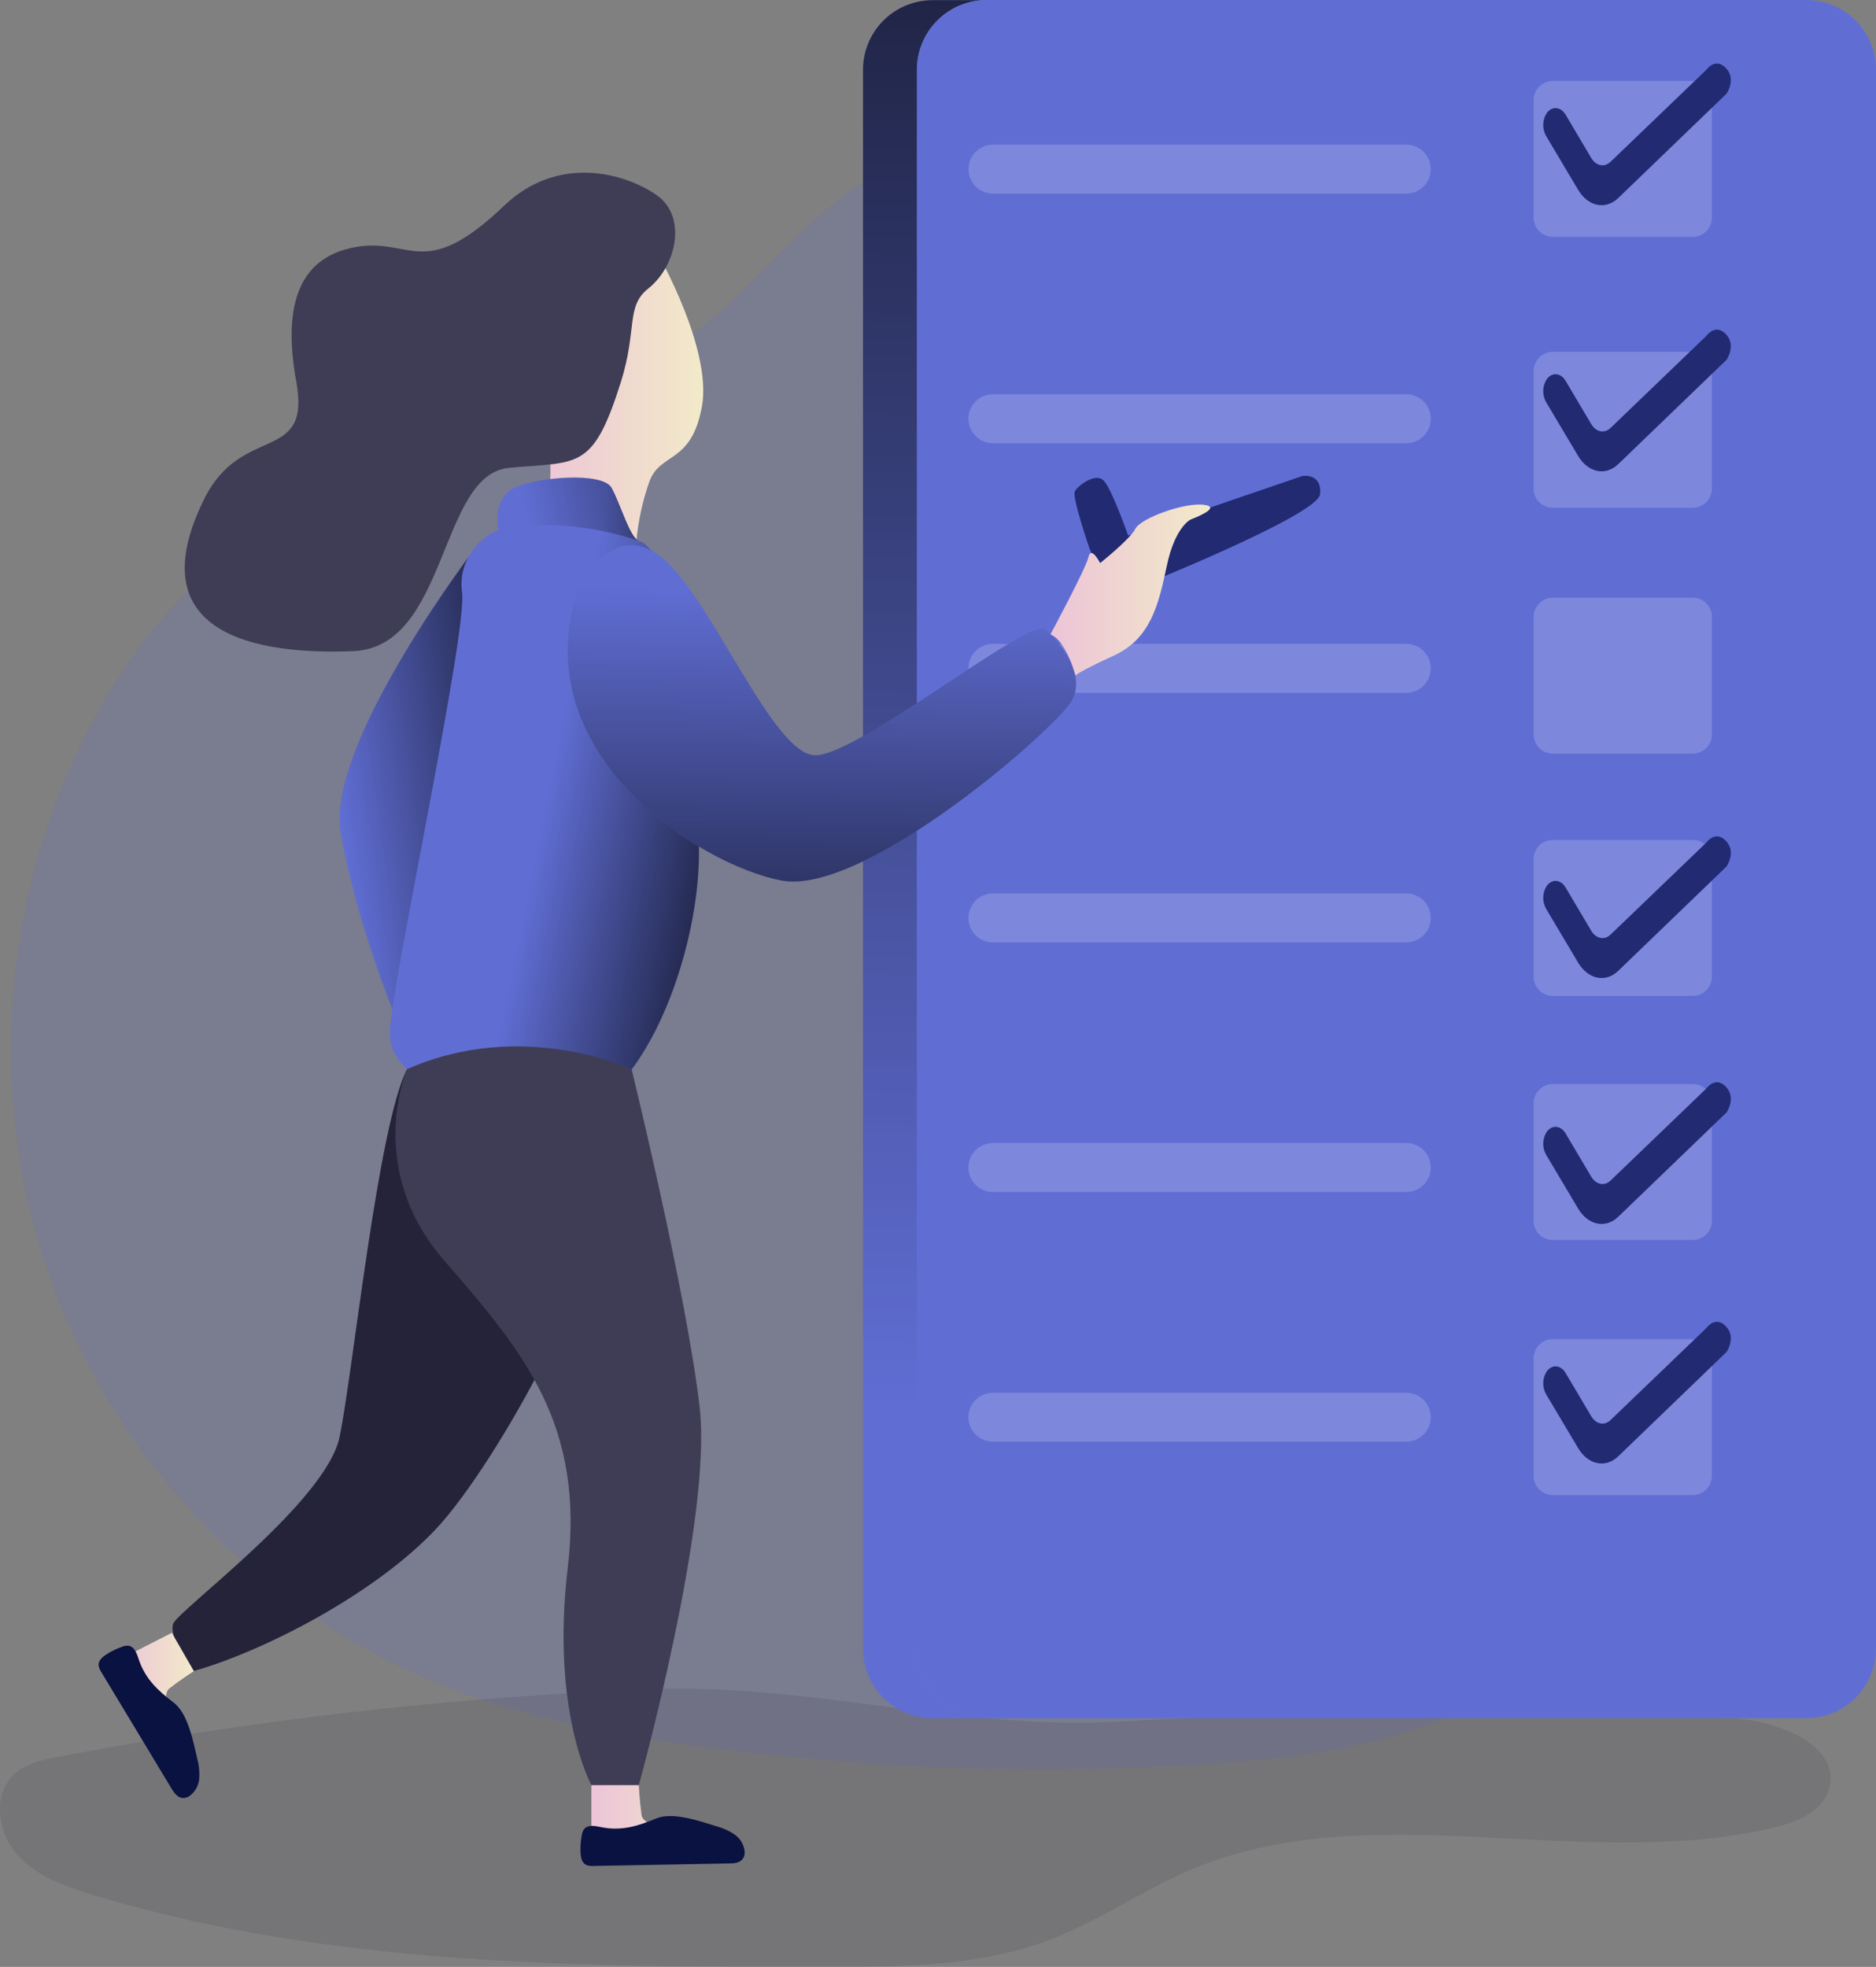 <svg width="331" height="347" viewBox="0 0 331 347" fill="none" xmlns="http://www.w3.org/2000/svg">
<rect x="0" y="0" width="331" height="347" fill="#808080" stroke="none"/>
<g clip-path="url(#clip0_158_1692)">
<path opacity="0.18" d="M118.076 61.767C92.52 77.27 60.292 80.897 37.508 100.243C29.462 107.059 22.97 115.606 17.736 124.773C0.719 154.61 -2.766 191.799 8.409 224.262C19.584 256.725 45.251 283.888 77.011 296.893C92.216 303.112 108.491 306.177 124.766 308.312C154.772 312.252 185.098 313.165 215.286 311.039C234.374 309.699 254.526 306.657 269.21 294.389C278.994 286.199 285.374 274.674 290.298 262.909C303.629 230.916 307.751 195.831 302.198 161.618C298.807 140.926 291.777 120.667 280.216 103.186C260.76 73.76 230.163 54.454 198.76 39.782C186.438 34.025 170.69 23.986 156.964 29.801C142.526 35.909 131.836 53.418 118.076 61.767Z" fill="#606ED4"/>
<path opacity="0.12" d="M10.169 309.962C7.473 310.477 4.643 311.074 2.602 312.887C-1.299 316.397 -0.503 323.096 2.924 327.057C6.35 331.017 11.561 332.86 16.573 334.369C58.233 346.918 102.485 347.012 145.988 346.994C159.28 346.994 172.918 346.924 185.327 342.174C193.935 338.88 201.573 333.463 210.052 329.888C241.906 316.374 279.163 330.397 312.842 322.447C316.789 321.516 321.181 319.82 322.555 316.011C325.333 308.289 314.099 303.597 305.906 303.194C269.956 301.415 233.937 301.585 198.005 303.703C169.298 305.393 143.146 296.869 114.333 298.034C79.365 299.43 44.548 303.418 10.169 309.962Z" fill="#25233A"/>
<path d="M174.076 303.129H164.549C161.292 303.129 158.169 301.835 155.865 299.531C153.562 297.227 152.269 294.102 152.269 290.844V12.315C152.269 9.056 153.562 5.932 155.865 3.628C158.169 1.324 161.292 0.029 164.549 0.029H174.076C172.46 0.029 170.861 0.348 169.369 0.967C167.877 1.586 166.522 2.494 165.381 3.638C164.241 4.782 163.337 6.14 162.721 7.634C162.106 9.127 161.791 10.728 161.795 12.344V290.82C161.792 292.436 162.107 294.036 162.723 295.529C163.339 297.022 164.243 298.379 165.384 299.523C166.524 300.666 167.879 301.573 169.371 302.192C170.862 302.811 172.461 303.129 174.076 303.129Z" fill="#606ED4"/>
<path d="M174.076 303.129H164.549C161.292 303.129 158.169 301.835 155.865 299.531C153.562 297.227 152.269 294.102 152.269 290.844V12.315C152.269 9.056 153.562 5.932 155.865 3.628C158.169 1.324 161.292 0.029 164.549 0.029H174.076C172.46 0.029 170.861 0.348 169.369 0.967C167.877 1.586 166.522 2.494 165.381 3.638C164.241 4.782 163.337 6.14 162.721 7.634C162.106 9.127 161.791 10.728 161.795 12.344V290.82C161.792 292.436 162.107 294.036 162.723 295.529C163.339 297.022 164.243 298.379 165.384 299.523C166.524 300.666 167.879 301.573 169.371 302.192C170.862 302.811 172.461 303.129 174.076 303.129Z" fill="url(#paint0_linear_158_1692)"/>
<path d="M84.45 95.891C84.45 95.891 57.362 131.074 60.117 146.899C62.871 162.724 69.532 178.771 69.532 178.771L87.713 101.104L84.45 95.891Z" fill="#606ED4"/>
<path d="M84.45 95.891C84.45 95.891 57.362 131.074 60.117 146.899C62.871 162.724 69.532 178.771 69.532 178.771L87.713 101.104L84.45 95.891Z" fill="url(#paint1_linear_158_1692)"/>
<path d="M318.69 0H174.076C167.277 0 161.766 5.513 161.766 12.315V290.814C161.766 297.616 167.277 303.129 174.076 303.129H318.69C325.488 303.129 331 297.616 331 290.814V12.315C331 5.513 325.488 0 318.69 0Z" fill="#606ED4"/>
<path opacity="0.18" d="M248.117 34.16H175.193C174.05 34.155 172.955 33.697 172.148 32.887C171.342 32.077 170.889 30.98 170.889 29.836C170.89 28.694 171.344 27.598 172.15 26.789C172.957 25.98 174.051 25.523 175.193 25.519H248.117C249.262 25.519 250.36 25.973 251.171 26.783C251.981 27.592 252.437 28.691 252.438 29.836C252.438 30.983 251.983 32.082 251.173 32.893C250.362 33.704 249.263 34.16 248.117 34.16ZM248.117 78.194H175.193C174.047 78.194 172.947 77.739 172.137 76.928C171.326 76.117 170.871 75.017 170.871 73.871C170.873 72.725 171.329 71.627 172.139 70.817C172.949 70.008 174.048 69.553 175.193 69.553H248.117C249.262 69.553 250.36 70.008 251.171 70.817C251.981 71.627 252.437 72.725 252.438 73.871C252.438 75.017 251.983 76.117 251.173 76.928C250.362 77.739 249.263 78.194 248.117 78.194ZM248.117 122.229H175.193C174.048 122.229 172.949 121.774 172.139 120.964C171.329 120.155 170.873 119.057 170.871 117.911C170.871 116.765 171.326 115.665 172.137 114.854C172.947 114.043 174.047 113.588 175.193 113.588H248.117C249.263 113.588 250.362 114.043 251.173 114.854C251.983 115.665 252.438 116.765 252.438 117.911C252.437 119.057 251.981 120.155 251.171 120.964C250.36 121.774 249.262 122.229 248.117 122.229ZM248.117 166.263H175.193C174.048 166.263 172.949 165.809 172.139 164.999C171.329 164.19 170.873 163.091 170.871 161.946C170.871 160.799 171.326 159.7 172.137 158.889C172.947 158.078 174.047 157.623 175.193 157.623H248.117C249.263 157.623 250.362 158.078 251.173 158.889C251.983 159.7 252.438 160.799 252.438 161.946C252.437 163.091 251.981 164.19 251.171 164.999C250.36 165.809 249.262 166.263 248.117 166.263ZM248.117 210.298H175.193C174.048 210.298 172.949 209.843 172.139 209.034C171.329 208.224 170.873 207.126 170.871 205.98C170.871 204.834 171.326 203.734 172.137 202.923C172.947 202.113 174.047 201.657 175.193 201.657H248.117C249.263 201.657 250.362 202.113 251.173 202.923C251.983 203.734 252.438 204.834 252.438 205.98C252.437 207.126 251.981 208.224 251.171 209.034C250.36 209.843 249.262 210.298 248.117 210.298ZM248.117 254.333H175.193C174.625 254.333 174.064 254.222 173.539 254.006C173.015 253.789 172.539 253.471 172.137 253.07C171.736 252.669 171.417 252.193 171.2 251.669C170.983 251.144 170.871 250.583 170.871 250.015C170.876 248.871 171.333 247.776 172.143 246.969C172.953 246.162 174.05 245.709 175.193 245.709H248.117C249.263 245.709 250.362 246.165 251.173 246.976C251.983 247.786 252.438 248.886 252.438 250.033C252.434 251.176 251.976 252.27 251.166 253.076C250.356 253.882 249.259 254.334 248.117 254.333Z" fill="white"/>
<path d="M71.825 188.623C76.953 178.765 101.907 200.007 105.059 210.544C108.211 221.08 87.713 258.153 77.07 269.59C66.427 281.027 46.719 291.277 34.099 294.828C34.099 294.828 29.661 288.902 30.556 286.468C31.45 284.034 57.556 264.986 59.924 253.484C62.292 241.983 66.702 198.486 71.825 188.623Z" fill="#25233A"/>
<path d="M192.263 96.862C192.263 96.862 189.111 87.701 189.637 86.695C190.164 85.688 193.228 83.366 194.672 84.723C196.117 86.08 199.053 94.493 199.053 94.493L229.836 83.962C229.836 83.962 233.275 83.43 232.912 87.192C232.55 90.953 199.427 104.134 199.427 104.134C199.427 104.134 196.731 106.895 192.263 96.862Z" fill="#222A72"/>
<path d="M116.129 44.906C116.129 44.906 125.731 61.673 123.831 71.817C121.93 81.962 116.497 79.703 114.573 84.963C113.365 88.404 112.589 91.983 112.264 95.616C112.264 95.616 106.685 100.144 96.702 87.818C97.593 82.802 97.055 77.636 95.152 72.911C91.989 65.359 93.702 37.95 116.129 44.906Z" fill="url(#paint2_linear_158_1692)"/>
<path d="M88.97 36.271C74.269 50.312 72.427 41.256 61.684 43.806C53.596 45.725 49.608 52.711 52.274 67.33C54.941 81.95 42.631 74.614 36.011 88.069C24.134 112.143 45.725 115.565 62.368 114.869C79.011 114.173 77.473 83.722 89.76 82.547C102.046 81.371 104.561 83.208 109.543 67.418C112.467 58.128 110.386 54.074 114.362 50.92C119.438 46.895 121.21 38.179 115.912 34.458C110.052 30.369 98.327 27.321 88.97 36.271Z" fill="#3F3D56"/>
<path d="M87.93 93.603C87.93 93.603 86.701 87.993 90.737 86.068C94.772 84.144 106.31 83.213 107.906 86.068C109.503 88.923 111.269 95.429 112.988 95.534C114.707 95.639 121.76 106.913 121.76 106.913C121.76 106.913 123.234 138.1 123.315 150.204C123.45 169.44 111.924 199.475 96.017 197.047C80.111 194.619 68.503 190.179 68.783 181.924C69.064 173.67 82.485 111.517 81.526 104.514C80.497 96.95 87.66 93.311 87.93 93.603Z" fill="#606ED4"/>
<path d="M123.321 150.187C123.456 169.422 111.93 199.457 96.023 197.03C80.117 194.602 68.508 190.161 68.789 181.907C69.07 173.652 82.491 111.499 81.532 104.497C80.497 96.95 87.66 93.311 87.93 93.574C87.93 93.574 86.701 87.964 90.737 86.039C94.772 84.115 106.31 83.184 107.906 86.039C109.386 88.695 111.023 94.475 112.625 95.4C112.736 95.465 112.86 95.505 112.988 95.517C114.707 95.651 121.76 106.895 121.76 106.895C121.76 106.895 123.239 138.065 123.321 150.187Z" fill="url(#paint3_linear_158_1692)"/>
<path d="M102.217 103.303C102.217 103.303 108.345 91.211 117.018 98.57C125.691 105.93 136.363 133.087 143.784 133.25C151.205 133.414 181.667 108.82 184.363 111.02C187.059 113.219 191.644 118.795 189.153 123.527C186.661 128.26 152.562 158.137 137.872 155.341C123.182 152.544 91.889 132.484 102.217 103.303Z" fill="#606ED4"/>
<path d="M102.217 103.303C102.217 103.303 108.345 91.211 117.018 98.57C125.691 105.93 136.363 133.087 143.784 133.25C151.205 133.414 181.667 108.82 184.363 111.02C187.059 113.219 191.644 118.795 189.153 123.527C186.661 128.26 152.562 158.137 137.872 155.341C123.182 152.544 91.889 132.484 102.217 103.303Z" fill="url(#paint4_linear_158_1692)"/>
<path d="M185.339 111.915C185.339 111.915 191.567 100.372 192.046 98.284C192.526 96.195 194.105 99.337 194.105 99.337C194.105 99.337 199.403 95.13 200.321 93.288C201.239 91.445 208.93 88.607 212.415 89.058C215.9 89.508 210.076 91.655 210.076 91.655C210.076 91.655 207.315 92.919 205.865 99.846C204.415 106.772 202.941 112.716 196.561 115.641C190.181 118.566 189.748 119.181 189.748 119.181C189.748 119.181 188.222 113.085 185.339 111.915Z" fill="url(#paint5_linear_158_1692)"/>
<path d="M71.824 188.623C71.824 188.623 64.193 206.097 78.386 222.396C92.579 238.695 103.158 251.448 100.164 276.686C97.169 301.924 104.345 314.941 104.345 314.941H112.713C112.713 314.941 125.696 268.174 123.456 248.371C121.216 228.568 111.45 188.67 111.45 188.67C111.45 188.67 92.322 179.555 71.824 188.623Z" fill="#3F3D56"/>
<path d="M104.345 314.941V325.588H127.397C127.397 325.588 113.596 323.09 113.204 320.264C112.813 317.439 112.713 314.941 112.713 314.941H104.345Z" fill="url(#paint6_linear_158_1692)"/>
<path d="M106.059 322.347C105.012 322.125 103.72 321.867 103.053 322.704C102.839 323.016 102.703 323.376 102.655 323.751C102.45 324.789 102.375 325.848 102.433 326.904C102.474 327.688 102.655 328.578 103.334 328.97C103.762 329.164 104.234 329.241 104.702 329.192L128.608 328.753C129.521 328.753 130.573 328.648 131.088 327.899C131.323 327.528 131.428 327.09 131.386 326.653C131.326 326.058 131.138 325.483 130.835 324.967C130.532 324.451 130.122 324.006 129.632 323.663C128.641 322.987 127.541 322.486 126.38 322.183C123.456 321.282 118.661 319.598 115.749 320.832C112.532 322.172 109.579 323.073 106.059 322.347Z" fill="#091240"/>
<path d="M30.315 288.065L20.807 292.909L32.345 312.87C32.345 312.87 27.596 299.672 29.848 297.911C32.099 296.15 34.21 294.822 34.21 294.822L30.315 288.065Z" fill="url(#paint7_linear_158_1692)"/>
<path d="M24.485 292.763C24.152 291.745 23.731 290.493 22.672 290.341C22.295 290.309 21.916 290.369 21.567 290.516C20.566 290.858 19.611 291.323 18.725 291.903C18.07 292.33 17.392 292.932 17.392 293.716C17.439 294.186 17.611 294.634 17.889 295.015C22.002 301.844 26.117 308.669 30.234 315.491C30.701 316.269 31.31 317.14 32.216 317.211C32.654 317.226 33.085 317.099 33.444 316.848C33.928 316.493 34.33 316.038 34.624 315.514C34.917 314.99 35.095 314.41 35.146 313.812C35.233 312.615 35.115 311.412 34.795 310.255C34.099 307.254 33.163 302.275 30.643 300.374C27.871 298.279 25.614 296.179 24.485 292.763Z" fill="#091240"/>
<path opacity="0.18" d="M298.667 14.28H273.971C272.111 14.28 270.603 15.789 270.603 17.65V38.413C270.603 40.274 272.111 41.782 273.971 41.782H298.667C300.527 41.782 302.035 40.274 302.035 38.413V17.65C302.035 15.789 300.527 14.28 298.667 14.28Z" fill="white"/>
<path opacity="0.18" d="M298.667 62.077H273.971C272.111 62.077 270.603 63.585 270.603 65.446V86.209C270.603 88.07 272.111 89.579 273.971 89.579H298.667C300.527 89.579 302.035 88.07 302.035 86.209V65.446C302.035 63.585 300.527 62.077 298.667 62.077Z" fill="white"/>
<path opacity="0.18" d="M298.667 105.45H273.971C272.111 105.45 270.603 106.959 270.603 108.82V129.582C270.603 131.443 272.111 132.952 273.971 132.952H298.667C300.527 132.952 302.035 131.443 302.035 129.582V108.82C302.035 106.959 300.527 105.45 298.667 105.45Z" fill="white"/>
<path opacity="0.18" d="M298.667 191.255H273.971C272.111 191.255 270.603 192.764 270.603 194.625V215.388C270.603 217.249 272.111 218.757 273.971 218.757H298.667C300.527 218.757 302.035 217.249 302.035 215.388V194.625C302.035 192.764 300.527 191.255 298.667 191.255Z" fill="white"/>
<path opacity="0.18" d="M298.667 148.192H273.971C272.111 148.192 270.603 149.701 270.603 151.562V172.324C270.603 174.185 272.111 175.694 273.971 175.694H298.667C300.527 175.694 302.035 174.185 302.035 172.324V151.562C302.035 149.701 300.527 148.192 298.667 148.192Z" fill="white"/>
<path opacity="0.18" d="M298.667 236.261H273.971C272.111 236.261 270.603 237.77 270.603 239.631V260.393C270.603 262.254 272.111 263.763 273.971 263.763H298.667C300.527 263.763 302.035 262.254 302.035 260.393V239.631C302.035 237.77 300.527 236.261 298.667 236.261Z" fill="white"/>
<path d="M272.807 24.015L278.456 33.51C280.211 36.435 283.292 37.079 285.509 34.949L304.637 16.521C304.637 16.521 306.392 13.976 304.526 12.011C302.661 10.045 301.07 12.309 301.07 12.309L284.111 28.596C283.035 29.579 281.573 29.251 280.743 27.847L276.24 20.242C275.386 18.803 273.825 18.668 272.895 19.961C272.511 20.564 272.301 21.261 272.285 21.976C272.27 22.691 272.45 23.396 272.807 24.015ZM272.807 70.969L278.456 80.458C280.211 83.383 283.292 84.027 285.509 81.897L304.637 63.469C304.637 63.469 306.392 60.93 304.526 58.959C302.661 56.987 301.07 59.257 301.07 59.257L284.111 75.55C283.035 76.527 281.573 76.205 280.743 74.801L276.24 67.196C275.386 65.751 273.825 65.622 272.895 66.915C272.511 67.518 272.301 68.215 272.285 68.93C272.27 69.644 272.45 70.35 272.807 70.969ZM272.807 160.355L278.456 169.849C280.211 172.775 283.292 173.418 285.509 171.289L304.637 152.86C304.637 152.86 306.392 150.316 304.526 148.35C302.661 146.384 301.07 148.648 301.07 148.648L284.111 164.935C283.035 165.918 281.573 165.59 280.743 164.186L276.24 156.581C275.386 155.142 273.825 155.007 272.895 156.3C272.511 156.904 272.301 157.6 272.285 158.315C272.27 159.03 272.45 159.735 272.807 160.355ZM272.807 203.746L278.456 213.235C280.211 216.16 283.292 216.803 285.509 214.674L304.637 196.251C304.637 196.251 306.392 193.707 304.526 191.735C302.661 189.764 301.07 192.033 301.07 192.033L284.111 208.326C283.035 209.303 281.573 208.982 280.743 207.577L276.24 199.972C275.386 198.527 273.825 198.398 272.895 199.691C272.511 200.295 272.301 200.992 272.285 201.706C272.27 202.421 272.45 203.126 272.807 203.746ZM272.807 246.002L278.456 255.497C280.211 258.422 283.292 259.065 285.509 256.936L304.637 238.508C304.637 238.508 306.392 235.963 304.526 233.997C302.661 232.031 301.07 234.295 301.07 234.295L284.111 250.582C283.035 251.565 281.573 251.238 280.743 249.834L276.24 242.228C275.386 240.789 273.825 240.655 272.895 241.948C272.511 242.551 272.301 243.248 272.285 243.962C272.27 244.677 272.45 245.382 272.807 246.002Z" fill="#222A72"/>
<path d="M112.62 95.388C98.064 90.573 87.924 93.574 87.924 93.574C87.924 93.574 86.696 87.964 90.731 86.039C94.766 84.115 106.304 83.184 107.9 86.039C109.386 88.695 111.023 94.475 112.62 95.388Z" fill="url(#paint8_linear_158_1692)"/>
</g>
<defs>
<linearGradient id="paint0_linear_158_1692" x1="166.596" y1="-126.909" x2="161.955" y2="257.176" gradientUnits="userSpaceOnUse">
<stop/>
<stop offset="0.98" stop-opacity="0"/>
</linearGradient>
<linearGradient id="paint1_linear_158_1692" x1="108.128" y1="132.882" x2="58.484" y2="139.973" gradientUnits="userSpaceOnUse">
<stop/>
<stop offset="0.98" stop-opacity="0"/>
</linearGradient>
<linearGradient id="paint2_linear_158_1692" x1="93.942" y1="70.115" x2="124.1" y2="70.115" gradientUnits="userSpaceOnUse">
<stop stop-color="#ECC4D7"/>
<stop offset="0.42" stop-color="#EFD4D1"/>
<stop offset="1" stop-color="#F2EAC9"/>
</linearGradient>
<linearGradient id="paint3_linear_158_1692" x1="143.818" y1="149.602" x2="95.507" y2="139.857" gradientUnits="userSpaceOnUse">
<stop/>
<stop offset="0.98" stop-opacity="0"/>
</linearGradient>
<linearGradient id="paint4_linear_158_1692" x1="143.737" y1="204.237" x2="145.253" y2="101.946" gradientUnits="userSpaceOnUse">
<stop/>
<stop offset="0.98" stop-opacity="0"/>
</linearGradient>
<linearGradient id="paint5_linear_158_1692" x1="185.339" y1="104.116" x2="213.52" y2="104.116" gradientUnits="userSpaceOnUse">
<stop stop-color="#ECC4D7"/>
<stop offset="0.42" stop-color="#EFD4D1"/>
<stop offset="1" stop-color="#F2EAC9"/>
</linearGradient>
<linearGradient id="paint6_linear_158_1692" x1="104.345" y1="320.264" x2="127.397" y2="320.264" gradientUnits="userSpaceOnUse">
<stop stop-color="#ECC4D7"/>
<stop offset="0.42" stop-color="#EFD4D1"/>
<stop offset="1" stop-color="#F2EAC9"/>
</linearGradient>
<linearGradient id="paint7_linear_158_1692" x1="20.818" y1="300.467" x2="34.222" y2="300.467" gradientUnits="userSpaceOnUse">
<stop stop-color="#ECC4D7"/>
<stop offset="0.42" stop-color="#EFD4D1"/>
<stop offset="1" stop-color="#F2EAC9"/>
</linearGradient>
<linearGradient id="paint8_linear_158_1692" x1="148.181" y1="80.862" x2="91.752" y2="92.594" gradientUnits="userSpaceOnUse">
<stop/>
<stop offset="0.98" stop-opacity="0"/>
</linearGradient>
<clipPath id="clip0_158_1692">
<rect width="331" height="347" fill="white"/>
</clipPath>
</defs>
</svg>
